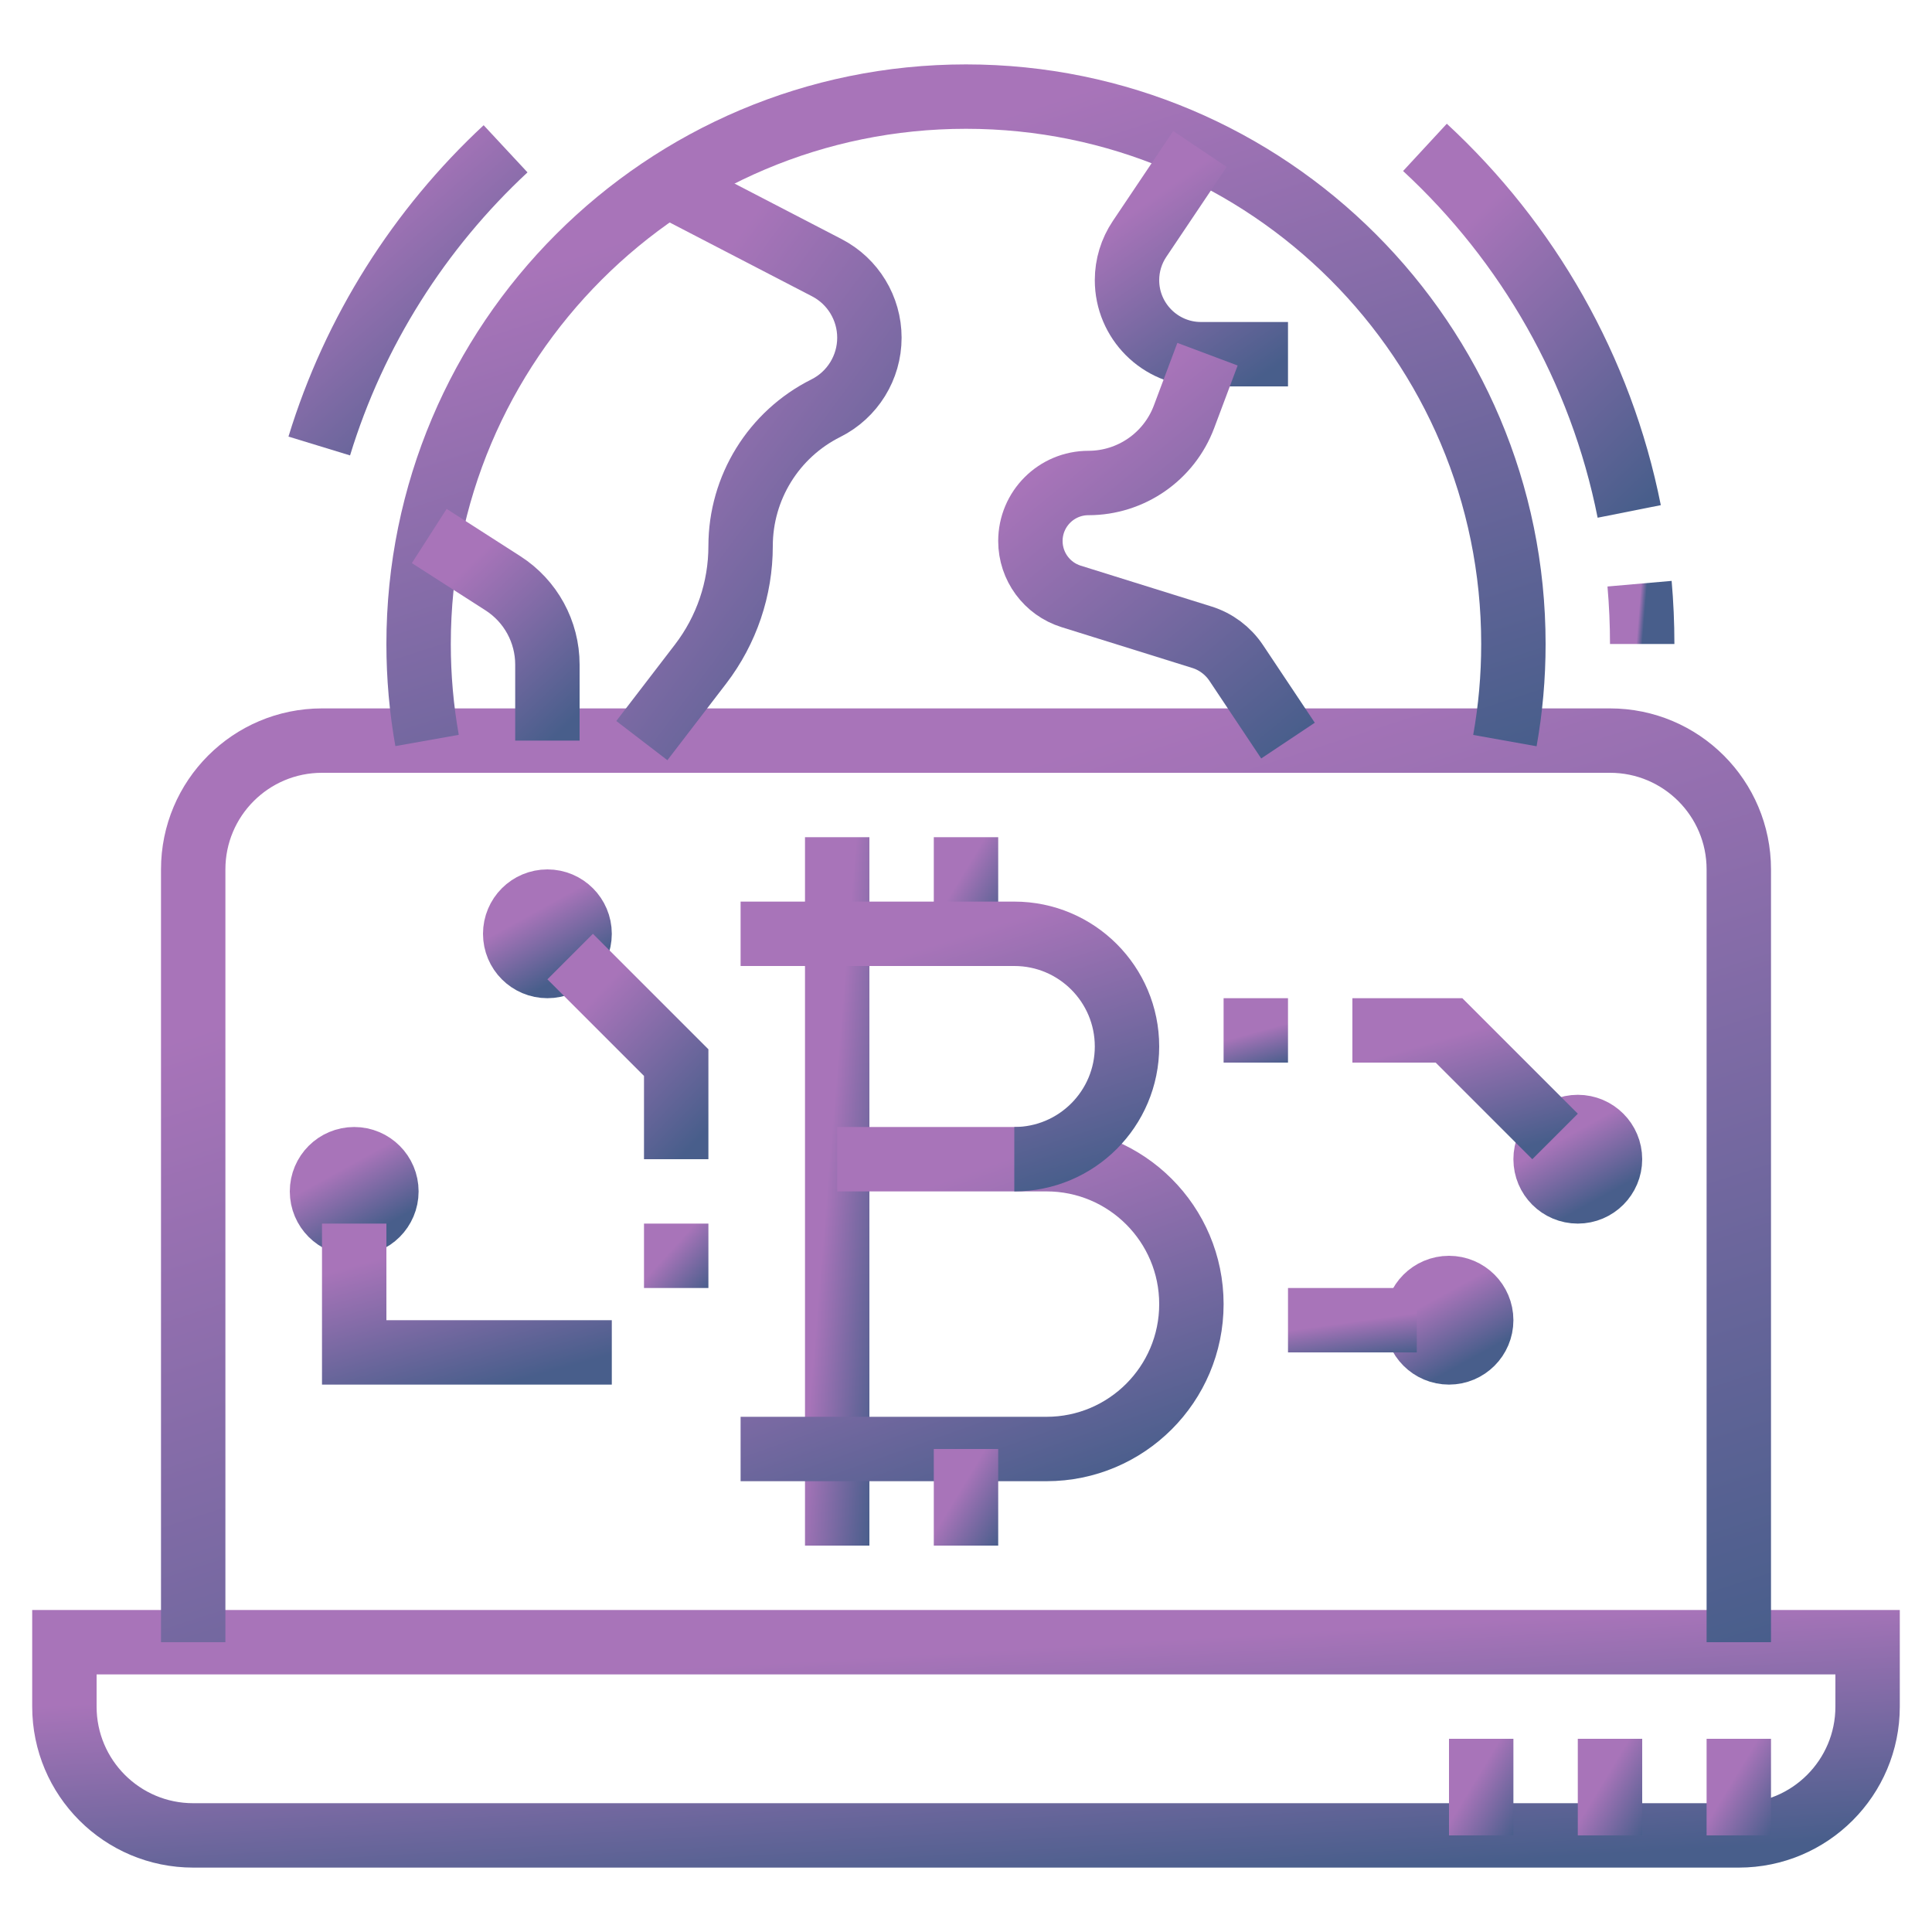 <svg width="60" height="60" viewBox="0 0 60 60" fill="none" xmlns="http://www.w3.org/2000/svg">
<path d="M54 57H6C3.791 57 2 55.209 2 53V51H58V53C58 55.209 56.209 57 54 57Z" stroke="url(#paint0_linear)" stroke-width="2" stroke-miterlimit="10"/>
<path d="M54 54V57" stroke="url(#paint1_linear)" stroke-width="2" stroke-miterlimit="10"/>
<path d="M50 54V57" stroke="url(#paint2_linear)" stroke-width="2" stroke-miterlimit="10"/>
<path d="M46 54V57" stroke="url(#paint3_linear)" stroke-width="2" stroke-miterlimit="10"/>
<path d="M6 51V27C6 24.791 7.791 23 10 23H50C52.209 23 54 24.791 54 27V51" stroke="url(#paint4_linear)" stroke-width="2" stroke-miterlimit="10"/>
<path d="M26 48V26" stroke="url(#paint5_linear)" stroke-width="2" stroke-miterlimit="10"/>
<path d="M30 29V26" stroke="url(#paint6_linear)" stroke-width="2" stroke-miterlimit="10"/>
<path d="M23 45H32.5C34.985 45 37 42.985 37 40.5C37 38.015 34.985 36 32.5 36H26" stroke="url(#paint7_linear)" stroke-width="2" stroke-miterlimit="10"/>
<path d="M23 29H31.5C33.433 29 35 30.567 35 32.5C35 34.433 33.433 36 31.5 36" stroke="url(#paint8_linear)" stroke-width="2" stroke-miterlimit="10"/>
<path d="M30 45V48" stroke="url(#paint9_linear)" stroke-width="2" stroke-miterlimit="10"/>
<path d="M17 30C17.552 30 18 29.552 18 29C18 28.448 17.552 28 17 28C16.448 28 16 28.448 16 29C16 29.552 16.448 30 17 30Z" stroke="url(#paint10_linear)" stroke-width="2" stroke-miterlimit="10"/>
<path d="M11 38C11.552 38 12 37.552 12 37C12 36.448 11.552 36 11 36C10.448 36 10 36.448 10 37C10 37.552 10.448 38 11 38Z" stroke="url(#paint11_linear)" stroke-width="2" stroke-miterlimit="10"/>
<path d="M49 37C49.552 37 50 36.552 50 36C50 35.448 49.552 35 49 35C48.448 35 48 35.448 48 36C48 36.552 48.448 37 49 37Z" stroke="url(#paint12_linear)" stroke-width="2" stroke-miterlimit="10"/>
<path d="M45 42C45.552 42 46 41.552 46 41C46 40.448 45.552 40 45 40C44.448 40 44 40.448 44 41C44 41.552 44.448 42 45 42Z" stroke="url(#paint13_linear)" stroke-width="2" stroke-miterlimit="10"/>
<path d="M44 41H40" stroke="url(#paint14_linear)" stroke-width="2" stroke-miterlimit="10"/>
<path d="M48.294 35.294L45 32H42" stroke="url(#paint15_linear)" stroke-width="2" stroke-miterlimit="10"/>
<path d="M40 32H38" stroke="url(#paint16_linear)" stroke-width="2" stroke-miterlimit="10"/>
<path d="M17.707 29.707L21 33V36" stroke="url(#paint17_linear)" stroke-width="2" stroke-miterlimit="10"/>
<path d="M21 38V40" stroke="url(#paint18_linear)" stroke-width="2" stroke-miterlimit="10"/>
<path d="M11 38V42H19" stroke="url(#paint19_linear)" stroke-width="2" stroke-miterlimit="10"/>
<path d="M13.263 22.996C13.09 22.024 13 21.022 13 20C13 10.611 20.611 3 30 3C39.389 3 47 10.611 47 20C47 21.024 46.91 22.026 46.736 23" stroke="url(#paint20_linear)" stroke-width="2" stroke-miterlimit="10"/>
<path d="M9.915 13.851C11.008 10.275 13.031 7.104 15.701 4.621" stroke="url(#paint21_linear)" stroke-width="2" stroke-miterlimit="10"/>
<path d="M50.918 18.127C50.972 18.744 51 19.369 51 20" stroke="url(#paint22_linear)" stroke-width="2" stroke-miterlimit="10"/>
<path d="M44.253 4.577C47.443 7.527 49.716 11.454 50.597 15.883" stroke="url(#paint23_linear)" stroke-width="2" stroke-miterlimit="10"/>
<path d="M13.331 16.646L15.62 18.115C16.48 18.667 17 19.618 17 20.64V23" stroke="url(#paint24_linear)" stroke-width="2" stroke-miterlimit="10"/>
<path d="M20.73 5.748L25.68 8.315C26.491 8.736 27 9.574 27 10.488C27 11.415 26.476 12.262 25.647 12.677C24.025 13.488 23 15.146 23 16.96C23 18.283 22.564 19.569 21.759 20.62L19.933 23" stroke="url(#paint25_linear)" stroke-width="2" stroke-miterlimit="10"/>
<path d="M37.266 4.627L35.391 7.419C35.136 7.798 35 8.244 35 8.7C35 9.97 36.03 11 37.299 11H40" stroke="url(#paint26_linear)" stroke-width="2" stroke-miterlimit="10"/>
<path d="M37.5 11L36.771 12.943C36.307 14.18 35.123 15 33.802 15C32.807 15 32 15.807 32 16.802C32 17.59 32.513 18.287 33.265 18.522L37.324 19.789C37.761 19.925 38.138 20.208 38.392 20.589L40 23" stroke="url(#paint27_linear)" stroke-width="2" stroke-miterlimit="10"/>
<defs>
<linearGradient id="paint0_linear" x1="17.441" y1="52.03" x2="17.881" y2="59.481" gradientUnits="userSpaceOnUse">
<stop stop-color="#A874B9"/>
<stop offset="1" stop-color="#485E8B"/>
</linearGradient>
<linearGradient id="paint1_linear" x1="54.276" y1="54.515" x2="55.932" y2="55.517" gradientUnits="userSpaceOnUse">
<stop stop-color="#A874B9"/>
<stop offset="1" stop-color="#485E8B"/>
</linearGradient>
<linearGradient id="paint2_linear" x1="50.276" y1="54.515" x2="51.932" y2="55.517" gradientUnits="userSpaceOnUse">
<stop stop-color="#A874B9"/>
<stop offset="1" stop-color="#485E8B"/>
</linearGradient>
<linearGradient id="paint3_linear" x1="46.276" y1="54.515" x2="47.932" y2="55.517" gradientUnits="userSpaceOnUse">
<stop stop-color="#A874B9"/>
<stop offset="1" stop-color="#485E8B"/>
</linearGradient>
<linearGradient id="paint4_linear" x1="19.235" y1="27.806" x2="29.396" y2="59.434" gradientUnits="userSpaceOnUse">
<stop stop-color="#A874B9"/>
<stop offset="1" stop-color="#485E8B"/>
</linearGradient>
<linearGradient id="paint5_linear" x1="26.276" y1="29.776" x2="28.523" y2="29.962" gradientUnits="userSpaceOnUse">
<stop stop-color="#A874B9"/>
<stop offset="1" stop-color="#485E8B"/>
</linearGradient>
<linearGradient id="paint6_linear" x1="30.276" y1="26.515" x2="31.932" y2="27.517" gradientUnits="userSpaceOnUse">
<stop stop-color="#A874B9"/>
<stop offset="1" stop-color="#485E8B"/>
</linearGradient>
<linearGradient id="paint7_linear" x1="26.86" y1="37.545" x2="30.389" y2="47.511" gradientUnits="userSpaceOnUse">
<stop stop-color="#A874B9"/>
<stop offset="1" stop-color="#485E8B"/>
</linearGradient>
<linearGradient id="paint8_linear" x1="26.309" y1="30.201" x2="28.849" y2="38.108" gradientUnits="userSpaceOnUse">
<stop stop-color="#A874B9"/>
<stop offset="1" stop-color="#485E8B"/>
</linearGradient>
<linearGradient id="paint9_linear" x1="30.276" y1="45.515" x2="31.932" y2="46.517" gradientUnits="userSpaceOnUse">
<stop stop-color="#A874B9"/>
<stop offset="1" stop-color="#485E8B"/>
</linearGradient>
<linearGradient id="paint10_linear" x1="16.552" y1="28.343" x2="17.605" y2="30.256" gradientUnits="userSpaceOnUse">
<stop stop-color="#A874B9"/>
<stop offset="1" stop-color="#485E8B"/>
</linearGradient>
<linearGradient id="paint11_linear" x1="10.552" y1="36.343" x2="11.605" y2="38.256" gradientUnits="userSpaceOnUse">
<stop stop-color="#A874B9"/>
<stop offset="1" stop-color="#485E8B"/>
</linearGradient>
<linearGradient id="paint12_linear" x1="48.551" y1="35.343" x2="49.605" y2="37.256" gradientUnits="userSpaceOnUse">
<stop stop-color="#A874B9"/>
<stop offset="1" stop-color="#485E8B"/>
</linearGradient>
<linearGradient id="paint13_linear" x1="44.551" y1="40.343" x2="45.605" y2="42.256" gradientUnits="userSpaceOnUse">
<stop stop-color="#A874B9"/>
<stop offset="1" stop-color="#485E8B"/>
</linearGradient>
<linearGradient id="paint14_linear" x1="41.103" y1="41.172" x2="41.271" y2="42.395" gradientUnits="userSpaceOnUse">
<stop stop-color="#A874B9"/>
<stop offset="1" stop-color="#485E8B"/>
</linearGradient>
<linearGradient id="paint15_linear" x1="43.736" y1="32.565" x2="44.828" y2="36.355" gradientUnits="userSpaceOnUse">
<stop stop-color="#A874B9"/>
<stop offset="1" stop-color="#485E8B"/>
</linearGradient>
<linearGradient id="paint16_linear" x1="38.551" y1="32.172" x2="38.87" y2="33.33" gradientUnits="userSpaceOnUse">
<stop stop-color="#A874B9"/>
<stop offset="1" stop-color="#485E8B"/>
</linearGradient>
<linearGradient id="paint17_linear" x1="18.615" y1="30.787" x2="22.531" y2="34.508" gradientUnits="userSpaceOnUse">
<stop stop-color="#A874B9"/>
<stop offset="1" stop-color="#485E8B"/>
</linearGradient>
<linearGradient id="paint18_linear" x1="21.276" y1="38.343" x2="22.516" y2="39.469" gradientUnits="userSpaceOnUse">
<stop stop-color="#A874B9"/>
<stop offset="1" stop-color="#485E8B"/>
</linearGradient>
<linearGradient id="paint19_linear" x1="13.206" y1="38.687" x2="14.482" y2="43.32" gradientUnits="userSpaceOnUse">
<stop stop-color="#A874B9"/>
<stop offset="1" stop-color="#485E8B"/>
</linearGradient>
<linearGradient id="paint20_linear" x1="22.375" y1="6.433" x2="29.682" y2="28.989" gradientUnits="userSpaceOnUse">
<stop stop-color="#A874B9"/>
<stop offset="1" stop-color="#485E8B"/>
</linearGradient>
<linearGradient id="paint21_linear" x1="11.51" y1="6.205" x2="17.214" y2="12.697" gradientUnits="userSpaceOnUse">
<stop stop-color="#A874B9"/>
<stop offset="1" stop-color="#485E8B"/>
</linearGradient>
<linearGradient id="paint22_linear" x1="50.941" y1="18.448" x2="51.125" y2="18.463" gradientUnits="userSpaceOnUse">
<stop stop-color="#A874B9"/>
<stop offset="1" stop-color="#485E8B"/>
</linearGradient>
<linearGradient id="paint23_linear" x1="46.002" y1="6.518" x2="53.045" y2="13.694" gradientUnits="userSpaceOnUse">
<stop stop-color="#A874B9"/>
<stop offset="1" stop-color="#485E8B"/>
</linearGradient>
<linearGradient id="paint24_linear" x1="14.343" y1="17.737" x2="18.297" y2="21.883" gradientUnits="userSpaceOnUse">
<stop stop-color="#A874B9"/>
<stop offset="1" stop-color="#485E8B"/>
</linearGradient>
<linearGradient id="paint25_linear" x1="21.881" y1="8.709" x2="32.176" y2="16.367" gradientUnits="userSpaceOnUse">
<stop stop-color="#A874B9"/>
<stop offset="1" stop-color="#485E8B"/>
</linearGradient>
<linearGradient id="paint26_linear" x1="36.379" y1="5.721" x2="40.113" y2="11.041" gradientUnits="userSpaceOnUse">
<stop stop-color="#A874B9"/>
<stop offset="1" stop-color="#485E8B"/>
</linearGradient>
<linearGradient id="paint27_linear" x1="34.206" y1="13.06" x2="41.548" y2="21.948" gradientUnits="userSpaceOnUse">
<stop stop-color="#A874B9"/>
<stop offset="1" stop-color="#485E8B"/>
</linearGradient>
</defs>
</svg>
